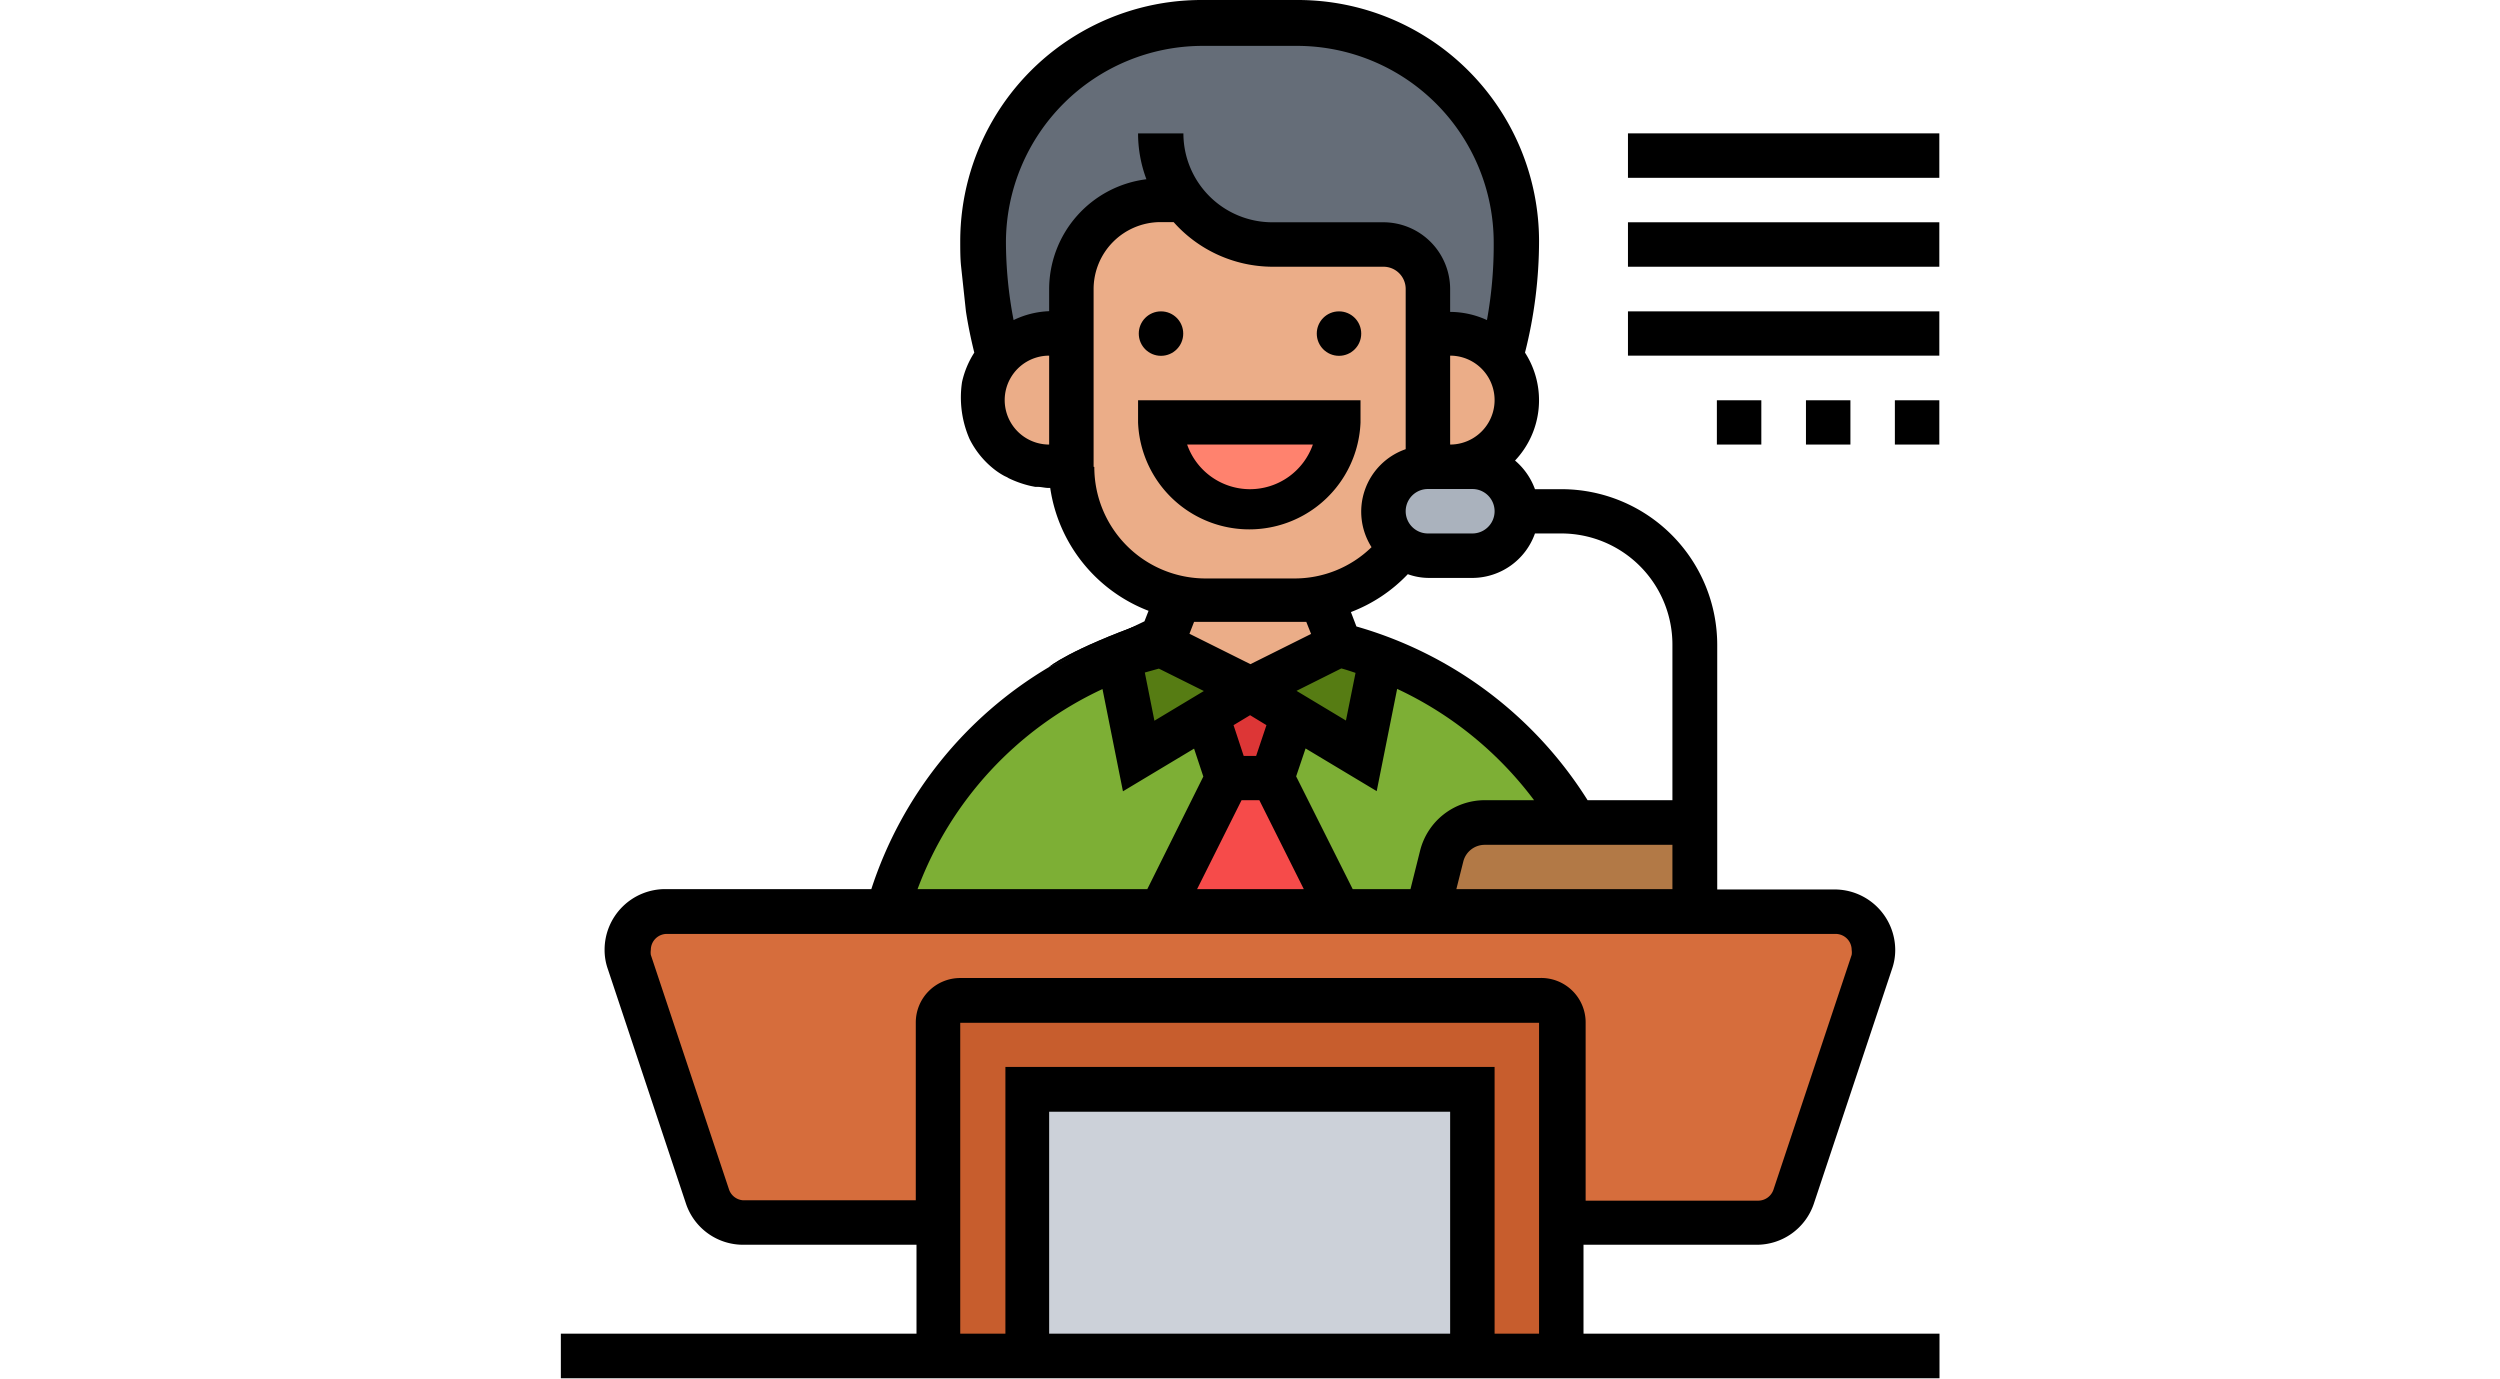 <svg xmlns="http://www.w3.org/2000/svg" viewBox="0 0 140.59 77.53"><defs><style>.cls-1{fill:#ccd1d9;}.cls-2{fill:#c75d2d;}.cls-3{fill:#d66d3c;}.cls-4{fill:#f64b4a;}.cls-5{fill:#dd3636;}.cls-6{fill:#b27946;}.cls-7{fill:#7daf35;}.cls-8{fill:#567c13;}.cls-9{fill:#656d78;}.cls-10{fill:#ebad88;}.cls-11{fill:#aab2bd;}.cls-12{fill:#ff826e;}</style></defs><title>icon-5-03</title><g id="Íconos"><path class="cls-1" d="M57.79,61.27h25v15h-25Z"/><path class="cls-2" d="M87.8,68.77v7.5h-5v-15h-25v15h-5V57.52A1.25,1.25,0,0,1,54,56.27H86.55a1.25,1.25,0,0,1,1.25,1.25Z"/><path class="cls-3" d="M105.31,53.42a1.89,1.89,0,0,1-.12.67l-4.4,13.21a2.14,2.14,0,0,1-2,1.47h-11V57.52a1.25,1.25,0,0,0-1.25-1.25H54a1.25,1.25,0,0,0-1.25,1.25V68.77H41.84a2.13,2.13,0,0,1-2-1.47L35.4,54.09a1.89,1.89,0,0,1-.12-.67,2.15,2.15,0,0,1,2.15-2.15h65.73A2.15,2.15,0,0,1,105.31,53.42Z"/><path class="cls-4" d="M71.55,43.76l3.75,7.51h-10L69,43.76Z"/><path class="cls-5" d="M72.72,40.23l-1.17,3.53H69l-1.17-3.53,2.42-1.47Z"/><path class="cls-6" d="M95.3,46.27v5h-15l.77-3.12a2.5,2.5,0,0,1,2.43-1.88H95.3Z"/><path class="cls-7" d="M64,42.51l3.83-2.28L69,43.76l-3.75,7.51H49.88A21.36,21.36,0,0,1,62.94,37Z"/><path class="cls-7" d="M72.72,40.23l3.83,2.28,1.1-5.5A21.23,21.23,0,0,1,88.6,46.27H83.5a2.5,2.5,0,0,0-2.43,1.88l-.77,3.12h-5l-3.75-7.51Z"/><path class="cls-8" d="M77.65,37h0l-1.1,5.5-3.83-2.28-2.43-1.47,5-2.5a21.35,21.35,0,0,1,2.35.74Z"/><path class="cls-8" d="M70.29,38.76l-2.42,1.47L64,42.51,62.94,37a21.35,21.35,0,0,1,2.35-.74Z"/><path class="cls-9" d="M59,18.76a3.74,3.74,0,0,0-2.86,1.32,25,25,0,0,1-.74-3.82,24.75,24.75,0,0,1-.15-2.71,12.29,12.29,0,0,1,12.3-12.3H73a12.29,12.29,0,0,1,12.3,12.3,24.43,24.43,0,0,1-.89,6.53,3.74,3.74,0,0,0-2.86-1.32H80.3v-2.5a2.52,2.52,0,0,0-2.5-2.51H71.55a6.26,6.26,0,0,1-5-2.5H65.29a5,5,0,0,0-5,5v2.5Z"/><path class="cls-10" d="M72.8,33.76a7.12,7.12,0,0,0,1.47-.15l1,2.65-5,2.5-5-2.5,1-2.65a7.12,7.12,0,0,0,1.47.15Z"/><path class="cls-10" d="M84.41,20.08a3.75,3.75,0,0,1-2.86,6.18H80.3v-7.5h1.25a3.74,3.74,0,0,1,2.86,1.32Z"/><path class="cls-10" d="M80.3,18.76v7.5a2.53,2.53,0,0,0-2.5,2.5,2.53,2.53,0,0,0,1,2,7.47,7.47,0,0,1-4.53,2.85,7.12,7.12,0,0,1-1.47.15h-5a7.12,7.12,0,0,1-1.47-.15,7.48,7.48,0,0,1-6-7.35v-10a5,5,0,0,1,5-5h1.25a6.26,6.26,0,0,0,5,2.5H77.8a2.52,2.52,0,0,1,2.5,2.51Z"/><path class="cls-10" d="M60.29,18.76v7.5H59a3.73,3.73,0,0,1-1.5-.31,3.52,3.52,0,0,1-1.15-.79l-.85-1.31A3.74,3.74,0,0,1,59,18.76Z"/><path class="cls-11" d="M81.55,26.26H82.8a2.51,2.51,0,0,1,2.5,2.5,2.53,2.53,0,0,1-2.5,2.5H80.3a2.5,2.5,0,0,1-2.5-2.5,2.53,2.53,0,0,1,2.5-2.5Z"/><path class="cls-12" d="M65.29,23.76h10a5,5,0,0,1-8.54,3.54A5.07,5.07,0,0,1,65.29,23.76Z"/><circle cx="65.29" cy="18.76" r="1.25"/><circle cx="75.3" cy="18.76" r="1.25"/><path d="M64,22.51v1.25a6.26,6.26,0,0,0,12.51,0V22.51Zm6.26,5A3.75,3.75,0,0,1,66.76,25h7.07A3.75,3.75,0,0,1,70.3,27.51Z"/><path d="M59,37.51,64.44,35C60.16,36.53,59,37.48,59,37.51Z"/><path d="M89.05,75V70h9.7A3.39,3.39,0,0,0,102,67.7l4.4-13.21a3.21,3.21,0,0,0,.18-1.07,3.41,3.41,0,0,0-3.41-3.4h-6.6V36.26a8.76,8.76,0,0,0-8.75-8.75H86.32A3.82,3.82,0,0,0,85.2,25.9a4.94,4.94,0,0,0,.56-6.07,25.61,25.61,0,0,0,.79-6.28A13.57,13.57,0,0,0,73,0H67.59A13.57,13.57,0,0,0,54,13.55c0,.49,0,1,.05,1.45l.27,2.51c.12.78.28,1.55.47,2.32a5.08,5.08,0,0,0-.69,1.66,5.84,5.84,0,0,0,.42,3.19A5,5,0,0,0,56,26.46h0l0,0a4,4,0,0,0,.49.31l.15.07.08.05a5.82,5.82,0,0,0,1.25.44l.25.05.14,0c.2,0,.4.06.6.06h.1a8.76,8.76,0,0,0,5.53,6.91l-.23.59L59,37.51h0A22.66,22.66,0,0,0,49,50H37.44A3.41,3.41,0,0,0,34,53.42a3.21,3.21,0,0,0,.18,1.07l4.4,13.21A3.39,3.39,0,0,0,41.84,70h9.7v5h-20v2.51h77.53V75ZM86.32,30H87.8a6.25,6.25,0,0,1,6.25,6.25V45H89.28a22.73,22.73,0,0,0-13-9.77l-.31-.81a8.65,8.65,0,0,0,3.2-2.13,3.51,3.51,0,0,0,1.17.21h2.5A3.75,3.75,0,0,0,86.32,30Zm-16,7.35-3.43-1.71.26-.67.66,0h5c.22,0,.44,0,.65,0l.27.68Zm5.11.24c.27.07.53.16.8.25l-.54,2.68-2.78-1.67ZM70.3,40.22l.92.56-.58,1.73h-.7l-.57-1.73ZM69.82,45h1l2.5,5h-6Zm3.07-1.34.53-1.57,4,2.4,1.15-5.75A20.38,20.38,0,0,1,86.27,45H83.5a3.75,3.75,0,0,0-3.64,2.84L79.32,50H76.07Zm9.4,4.79a1.24,1.24,0,0,1,1.21-.94H94.05V50H81.9Zm.51-20.95a1.25,1.25,0,0,1,0,2.5H80.3a1.25,1.25,0,0,1,0-2.5ZM81.55,25V20a2.5,2.5,0,0,1,0,5ZM59,25a2.5,2.5,0,0,1,0-5Zm0-8.75v1.25A5,5,0,0,0,57,18a23.48,23.48,0,0,1-.43-4.42,11.07,11.07,0,0,1,11.05-11H73a11.07,11.07,0,0,1,11,11.05A23.48,23.48,0,0,1,83.62,18a5,5,0,0,0-2.07-.46V16.26A3.76,3.76,0,0,0,77.8,12.5H71.55a5,5,0,0,1-5-5H64a7.34,7.34,0,0,0,.47,2.58A6.24,6.24,0,0,0,59,16.26Zm2.5,10v-10a3.77,3.77,0,0,1,3.75-3.76H66A7.47,7.47,0,0,0,71.55,15H77.8a1.25,1.25,0,0,1,1.25,1.26v9a3.72,3.72,0,0,0-1.92,5.51,6.19,6.19,0,0,1-4.33,1.76h-5A6.26,6.26,0,0,1,61.54,26.26ZM65.17,37.6l2.53,1.26-2.78,1.67-.54-2.71ZM62,38.75l1.15,5.75,4-2.4.52,1.57L64.52,50H51.6A20.18,20.18,0,0,1,62,38.75ZM81.55,75H59V62.52H81.55Zm5,0h-2.5V60H56.54V75H54V57.52H86.55Zm0-20H54a2.5,2.5,0,0,0-2.5,2.5v10h-9.7A.9.9,0,0,1,41,66.9l-4.4-13.2a.92.92,0,0,1,0-.28.9.9,0,0,1,.91-.9h65.72a.9.9,0,0,1,.9.9.92.92,0,0,1,0,.28l-4.4,13.21a.91.91,0,0,1-.86.61h-9.7v-10A2.5,2.5,0,0,0,86.55,55Z"/><path d="M106.56,22.51h2.5V25h-2.5Z"/><path d="M101.56,22.51h2.5V25h-2.5Z"/><path d="M96.55,22.51h2.5V25h-2.5Z"/><path d="M91.55,17.51h17.51V20H91.55Z"/><path d="M91.55,12.5h17.51V15H91.55Z"/><path d="M91.55,7.5h17.51V10H91.55Z"/><path d="M64.44,35,59,37.51S60.16,36.53,64.44,35Z"/></g></svg>